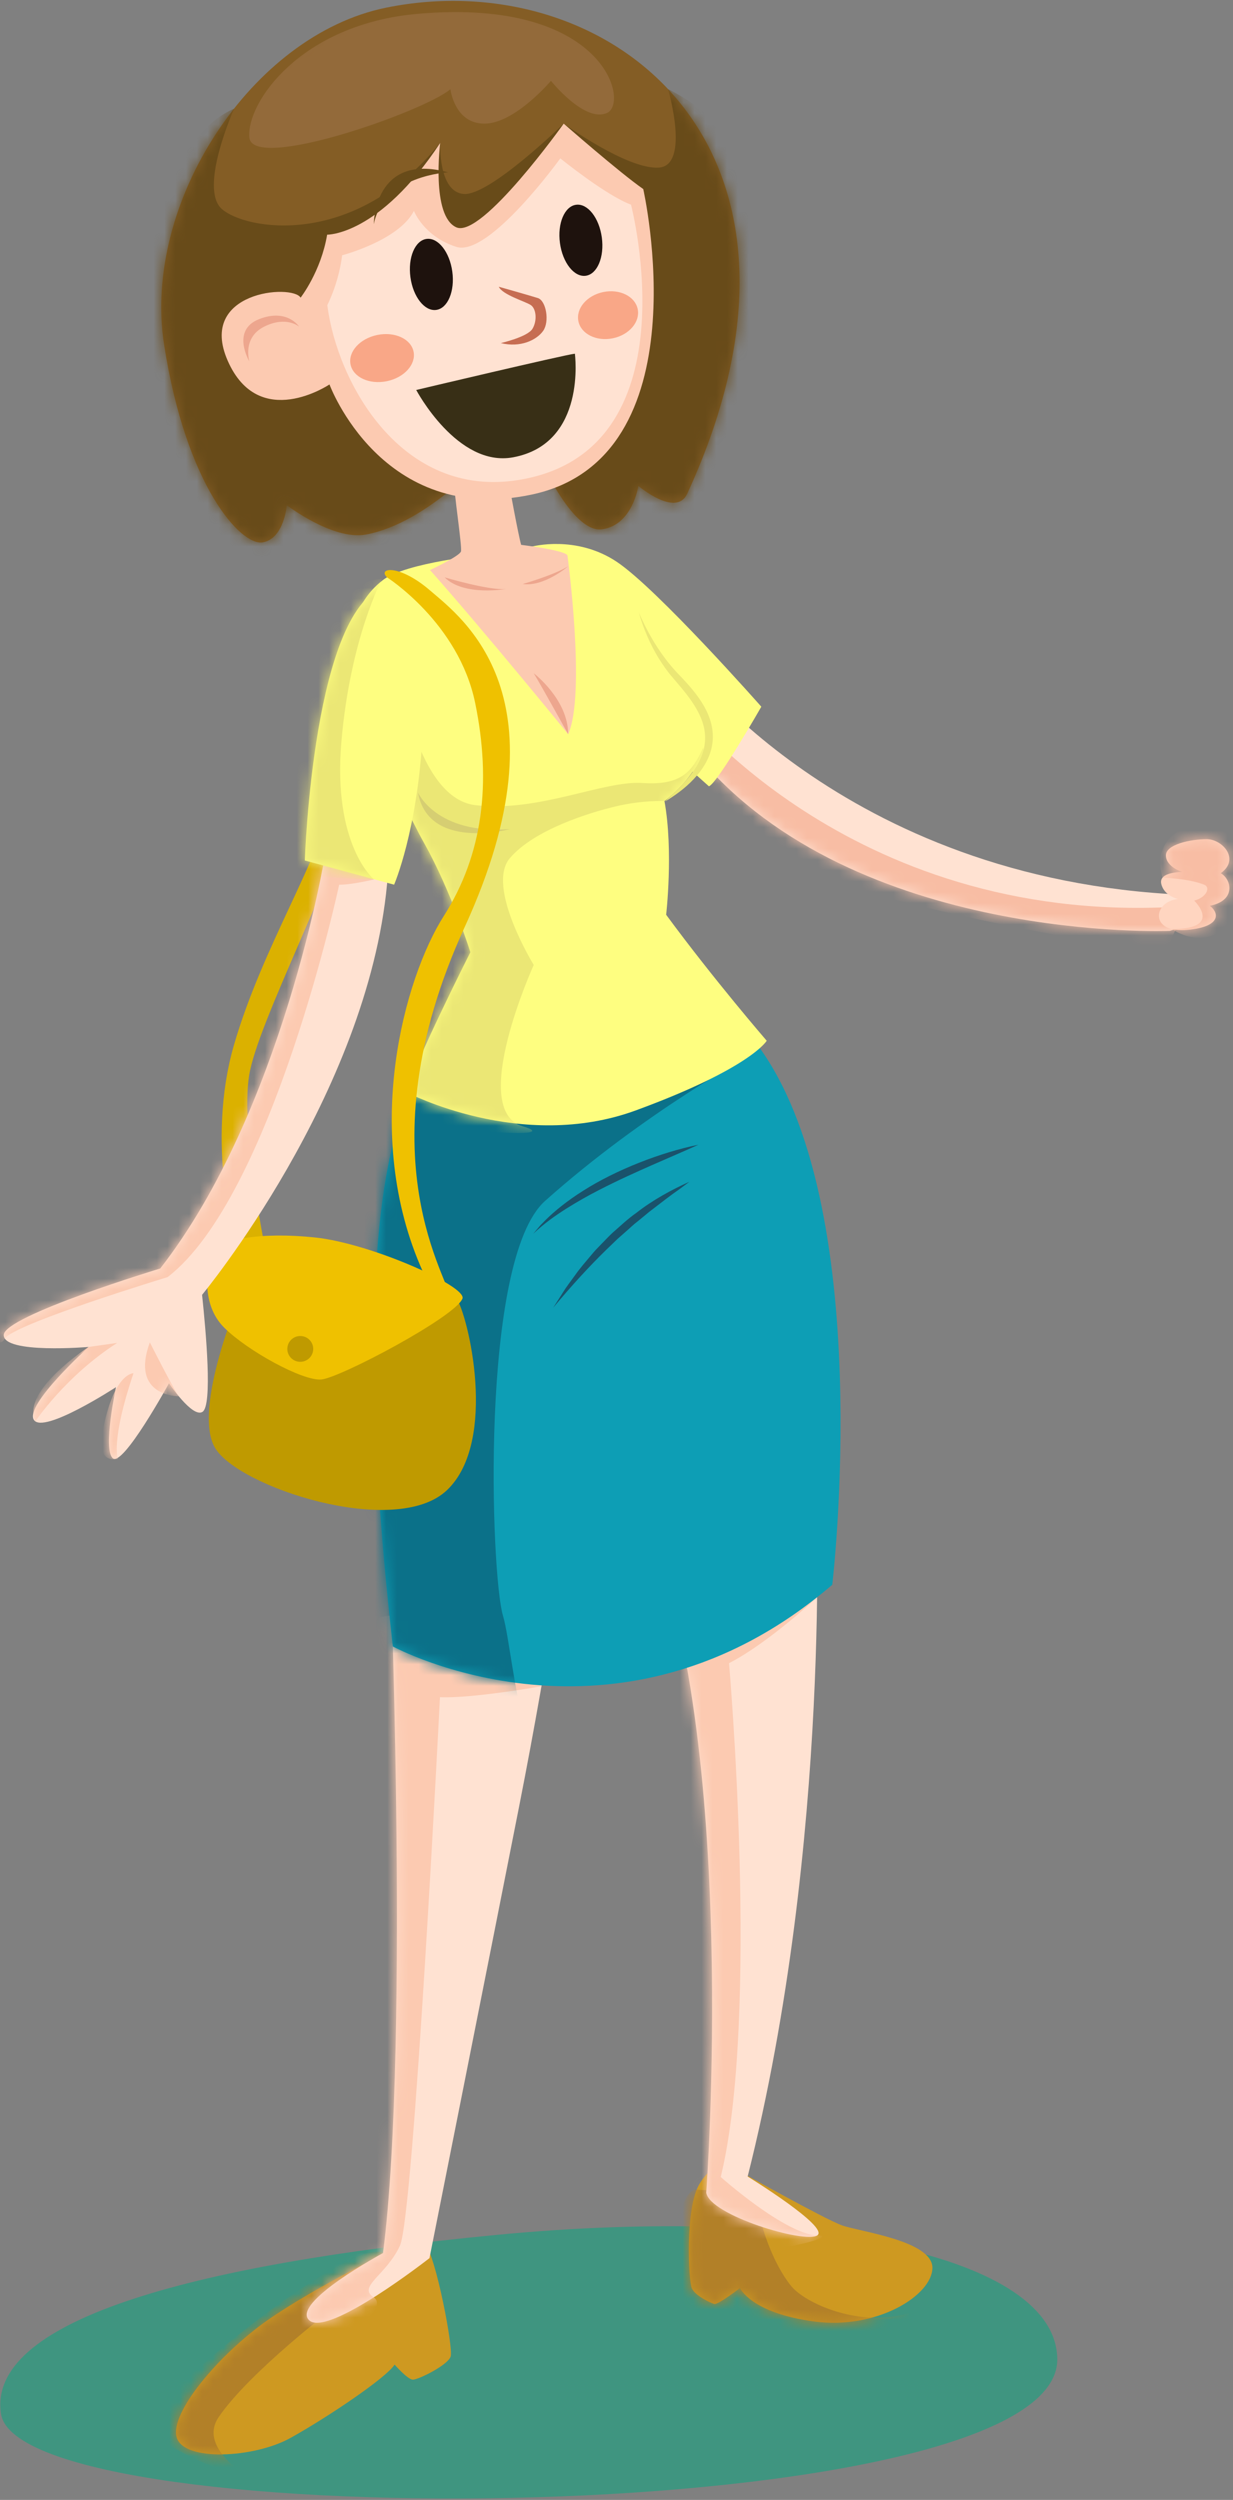 <?xml version="1.0" encoding="UTF-8" standalone="no"?>
<svg width="114px" height="231px" viewBox="0 0 114 231" version="1.1" xmlns="http://www.w3.org/2000/svg" xmlns:xlink="http://www.w3.org/1999/xlink" xmlns:sketch="http://www.bohemiancoding.com/sketch/ns">
    <rect x="0" y="0" width="114" height="231" fill="#808080" stroke="none"/>
    <!-- Generator: Sketch 3.3.3 (12081) - http://www.bohemiancoding.com/sketch -->
    <title>Imported Layers</title>
    <desc>Created with Sketch.</desc>
    <defs>
        <path id="path-1" d="M6.486,11.003 C20.988,28.272 50.054,27.078 50.054,27.078 C54.372,25.913 51.461,23.744 51.461,23.744 C19.612,22.412 4.952,1.838 4.952,1.838 C4.147,1.196 2.434,0.334 1.325,0.334 C-0.424,0.334 -0.673,2.477 6.486,11.003"></path>
        <path id="path-3" d="M1.05,1.925 C-0.291,4.148 0.032,10.881 0.346,11.569 C0.66,12.258 2.065,12.913 2.414,13.013 C2.765,13.113 4.798,11.542 4.798,11.542 C4.798,11.542 5.806,13.846 11.638,14.63 C17.471,15.413 22.557,12.215 22.589,9.689 C22.62,7.163 15.872,6.34 14.227,5.749 C12.582,5.158 4.511,0.617 4.511,0.617 C4.168,0.425 3.747,0.236 3.277,0.236 C2.607,0.236 1.838,0.619 1.05,1.925"></path>
        <path id="path-5" d="M2.232,12.712 C11.063,33.207 7.93,75.215 7.93,75.215 C8.255,77.309 17.061,79.941 18.2,79.159 C19.337,78.378 11.758,73.721 11.758,73.721 C19.605,42.597 18.08,10.226 18.08,10.226 C18.223,5.318 10.639,0.323 5.342,0.324 C1.075,0.325 -1.709,3.568 2.232,12.712"></path>
        <path id="path-7" d="M20.794,1.048 C20.794,1.048 12.965,4.818 8.508,7.958 C4.05,11.097 -0.51,16.51 0.156,18.757 C0.821,21.005 7.312,20.669 10.668,18.807 C14.025,16.946 19.552,13.24 20.303,12.025 C20.303,12.025 21.495,13.395 21.981,13.417 C22.468,13.438 25.244,12.075 25.489,11.269 C25.734,10.464 24.135,2.074 23.123,0.851 C22.818,0.483 22.486,0.354 22.17,0.354 C21.437,0.354 20.794,1.048 20.794,1.048"></path>
        <path id="path-9" d="M7.616,2.908 C7.616,2.908 9.65,50.83 7.096,70.542 C7.096,70.542 -1.466,75.154 0.273,76.756 C2.012,78.358 11.392,71.01 11.392,71.01 C11.392,71.01 17.008,42.826 19.662,29.368 C22.725,13.838 23.841,4.46 24.653,1.862 C25.015,0.707 22.133,0.12 18.623,0.12 C14.233,0.12 8.86,1.037 7.616,2.908"></path>
        <path id="path-11" d="M4.589,3.439 C4.589,3.439 -2.976,10.849 2.122,55.858 C2.122,55.858 22.906,67.162 42.75,50.157 C42.75,50.157 46.952,14.832 35.675,0.062 C35.675,0.062 9.039,0.309 4.589,3.439"></path>
        <path id="path-13" d="M20.967,0.714 C8.522,3.257 -1.565,18.743 0.46,31.831 C2.486,44.918 7.566,50.446 9.565,50.119 C11.564,49.792 11.807,46.683 11.807,46.683 C11.807,46.683 16.07,49.95 19.102,49.398 C24.923,48.339 30.509,41.897 30.509,41.897 L35.001,41.889 C35.001,41.889 38.116,49.306 40.955,48.911 C43.792,48.517 44.309,44.9 44.309,44.9 C44.309,44.9 47.8,47.86 48.831,45.621 C62.197,16.58 45.55,0.08 27.186,0.082 C25.122,0.082 23.034,0.291 20.967,0.714"></path>
        <path id="path-15" d="M12.648,0.726 C12.648,0.726 5.142,1.434 3.007,3.106 C0.873,4.779 -0.072,7.233 0.111,10.153 C0.293,13.073 4.344,22.922 6.859,27.402 C9.375,31.879 11.127,37.469 11.127,37.469 C11.127,37.469 6.032,47.537 5.24,50.413 C5.24,50.413 15.817,55.977 26.437,52.081 C37.056,48.185 38.528,45.65 38.528,45.65 C38.528,45.65 33.661,40.027 29.23,34.008 C29.23,34.008 29.911,28.111 29.073,23.499 C29.073,23.499 33.366,20.466 32.71,16.694 C32.053,12.921 28.588,11 27.449,8.453 C26.479,6.288 26.067,0.1 17.784,0.099 C16.33,0.099 14.634,0.29 12.648,0.726"></path>
        <path id="path-17" d="M30.06,8.316 C30.06,8.316 26.162,32.001 14.815,46.558 C14.815,46.558 0.387,50.923 0.345,52.7 C0.303,54.478 8.197,53.808 8.197,53.808 C8.197,53.808 2.27,59.162 3.128,60.542 C3.986,61.922 10.725,57.522 10.725,57.522 C10.725,57.522 9.489,63.223 10.421,64.088 C11.353,64.955 15.624,57.163 15.624,57.163 C15.624,57.163 17.796,60.408 18.725,59.804 C19.655,59.201 19.042,52.4 18.684,48.992 C18.684,48.992 33.951,30.582 35.789,11.013 C36.561,2.791 35.866,0.069 34.72,0.069 C33.138,0.069 30.695,5.254 30.06,8.316"></path>
        <path id="path-19" d="M7.835,0.358 C1.009,1.997 0.234,25.696 0.234,25.696 L8.49,27.934 C8.49,27.934 10.655,22.959 11.138,13.91 C11.601,5.236 9.844,0.329 8.065,0.329 C7.988,0.329 7.912,0.339 7.835,0.358"></path>
        <path id="path-21" d="M4.558,0.298 C3.122,0.299 0.728,0.769 0.783,1.836 C0.838,2.903 2.306,3.327 2.306,3.327 C2.306,3.327 0.092,3.29 0.353,4.427 C0.615,5.564 1.913,5.827 1.913,5.827 C-0.387,6.038 -0.804,9.021 2.774,8.685 C6.141,8.368 5.578,6.955 4.839,6.457 C7.326,5.965 6.84,3.986 5.852,3.445 C7.682,2.145 5.995,0.297 4.559,0.298 L4.558,0.298"></path>
    </defs>
    <g id="HOME" stroke="none" stroke-width="1" fill="none" fill-rule="evenodd" sketch:type="MSPage">
        <g id="Imported-Layers" sketch:type="MSLayerGroup">
            <g>
                <path d="M48.652,14.411 C48.652,14.411 52.328,13.187 54.79,15.792 C54.79,15.792 52.134,10.267 48.652,14.411" id="Fill-1" fill="#9E4204" sketch:type="MSShapeGroup"></path>
                <path d="M0.092,223.046 C-1.189,214.627 16.787,209.296 45.998,206.504 C75.208,203.712 97.673,208.485 97.754,217.993 C97.887,233.779 1.844,234.556 0.092,223.046" id="Fill-2" fill="#3F9580" sketch:type="MSShapeGroup"></path>
                <path d="M108.157,86.018 C108.157,86.018 79.091,87.211 64.589,69.942 C52.887,56.007 60.98,59.124 63.055,60.778 C63.055,60.778 77.716,81.352 109.565,82.684 C109.565,82.684 112.475,84.853 108.157,86.018" id="Fill-3" fill="#FFE2D2" sketch:type="MSShapeGroup"></path>
                <g id="Group-6" transform="translate(58.103, 58.94)">
                    <mask id="mask-2" sketch:name="Clip 5" fill="white">
                        <use xlink:href="#path-1"></use>
                    </mask>
                    <g id="Clip-5"></g>
                    <path d="M5.123,6.363 C5.123,6.363 21.051,27.095 51.883,24.769 C51.883,24.769 48.22,29.821 49.864,33.055 C49.864,33.055 46.05,33.17 46.653,28.674 C46.653,28.674 9.957,23.179 3.331,15.079 C-3.294,6.978 1.657,4.068 5.123,6.363" id="Fill-4" fill="#F8BDA4" sketch:type="MSShapeGroup" mask="url(#mask-2)"></path>
                </g>
                <path d="M49.192,50.505 C49.192,50.505 53.26,49.407 57.014,51.906 C60.768,54.405 70.39,65.302 70.39,65.302 C70.39,65.302 66.352,72.357 65.547,72.659 C65.547,72.659 60.46,68.138 56.575,64.504 C52.69,60.87 45.024,52.555 49.192,50.505" id="Fill-7" fill="#FEFE80" sketch:type="MSShapeGroup"></path>
                <path d="M68.131,200.5 C68.131,200.5 76.201,205.041 77.847,205.632 C79.492,206.223 86.24,207.046 86.208,209.572 C86.176,212.098 81.09,215.296 75.257,214.513 C69.425,213.729 68.417,211.424 68.417,211.424 C68.417,211.424 66.384,212.995 66.034,212.896 C65.684,212.796 64.28,212.14 63.966,211.452 C63.651,210.764 63.328,204.03 64.67,201.808 C66.01,199.585 67.3,200.035 68.131,200.5" id="Fill-8" fill="#CE9921" sketch:type="MSShapeGroup"></path>
                <g id="Group-11" transform="translate(63.619, 199.883)">
                    <mask id="mask-4" sketch:name="Clip 10" fill="white">
                        <use xlink:href="#path-3"></use>
                    </mask>
                    <g id="Clip-10"></g>
                    <path d="M6.916,6.046 C6.916,6.046 7.834,9.28 9.544,11.372 C11.254,13.464 19.85,17.024 25.044,10.73 C25.044,10.73 25.276,13.303 24.708,14.236 C24.14,15.168 8.227,22.537 5.151,15.227 C5.151,15.227 0.464,15.769 -0.917,13.121 C-2.297,10.473 -0.963,2.287 0.794,2.446 C2.55,2.605 6.146,2.255 6.916,6.046" id="Fill-9" fill="#B28028" sketch:type="MSShapeGroup" mask="url(#mask-4)"></path>
                </g>
                <path d="M75.448,137.624 C75.448,137.624 76.972,169.995 69.126,201.119 C69.126,201.119 76.705,205.776 75.567,206.557 C74.429,207.338 65.622,204.707 65.298,202.613 C65.298,202.613 68.431,160.605 59.6,140.11 C50.767,119.616 75.705,128.763 75.448,137.624" id="Fill-12" fill="#FFE2D2" sketch:type="MSShapeGroup"></path>
                <g id="Group-15" transform="translate(57.368, 127.398)">
                    <mask id="mask-6" sketch:name="Clip 14" fill="white">
                        <use xlink:href="#path-5"></use>
                    </mask>
                    <g id="Clip-14"></g>
                    <path d="M18.18,20.193 C18.18,20.193 13.678,24.426 10.036,26.285 C10.036,26.285 12.895,58.915 9.269,73.765 C9.269,73.765 15.247,79.079 18.2,79.159 C21.151,79.24 9.095,82.027 7.634,80.013 C6.171,78 4.309,73.331 4.309,73.331 C4.309,73.331 6.466,32.436 3.171,23.961 C-0.125,15.486 16.299,8.36 18.18,20.193" id="Fill-13" fill="#FCCAB1" sketch:type="MSShapeGroup" mask="url(#mask-6)"></path>
                </g>
                <path d="M36.975,207.52 C36.975,207.52 29.146,211.291 24.688,214.43 C20.23,217.569 15.671,222.982 16.337,225.229 C17.002,227.478 23.492,227.141 26.849,225.28 C30.205,223.418 35.732,219.712 36.483,218.498 C36.483,218.498 37.676,219.868 38.162,219.889 C38.648,219.911 41.425,218.547 41.67,217.741 C41.915,216.936 40.315,208.547 39.303,207.323 C38.291,206.1 36.975,207.52 36.975,207.52" id="Fill-16" fill="#CE9921" sketch:type="MSShapeGroup"></path>
                <g id="Group-19" transform="translate(16.181, 206.472)">
                    <mask id="mask-8" sketch:name="Clip 18" fill="white">
                        <use xlink:href="#path-7"></use>
                    </mask>
                    <g id="Clip-18"></g>
                    <path d="M14.837,6.657 C14.837,6.657 6.929,12.656 4.046,16.863 C1.95,19.92 7.422,22.799 7.422,22.799 C7.422,22.799 -3.288,19.743 -2.052,16.863 C-0.816,13.983 16.427,0.128 19.232,1.718 C22.036,3.309 14.837,6.657 14.837,6.657" id="Fill-17" fill="#B28028" sketch:type="MSShapeGroup" mask="url(#mask-8)"></path>
                </g>
                <path d="M35.932,140.556 C35.932,140.556 37.966,188.478 35.412,208.191 C35.412,208.191 26.85,212.802 28.589,214.404 C30.328,216.006 39.709,208.659 39.709,208.659 C39.709,208.659 45.325,180.474 47.979,167.017 C51.041,151.486 52.157,142.108 52.97,139.509 C53.782,136.911 38.171,137.189 35.932,140.556" id="Fill-20" fill="#FFE2D2" sketch:type="MSShapeGroup"></path>
                <g id="Group-23" transform="translate(28.316, 137.648)">
                    <mask id="mask-10" sketch:name="Clip 22" fill="white">
                        <use xlink:href="#path-9"></use>
                    </mask>
                    <g id="Clip-22"></g>
                    <path d="M21.745,18.172 C21.745,18.172 15.294,19.315 12.362,19.178 C12.362,19.178 9.947,67.121 8.658,69.872 C7.37,72.624 4.7,73.645 6.24,74.638 C7.782,75.631 2.917,79.667 0.04,77.954 C-2.837,76.242 -1.798,71.413 0.04,69.763 C1.877,68.113 6.24,56.494 6.24,56.494 C6.24,56.494 2.793,14.972 5.173,12.617 C7.553,10.261 18.544,11.699 21.745,18.172" id="Fill-21" fill="#FCCAB1" sketch:type="MSShapeGroup" mask="url(#mask-10)"></path>
                </g>
                <path d="M38.789,99.72 C38.789,99.72 31.224,107.129 36.322,152.139 C36.322,152.139 57.106,163.443 76.95,146.438 C76.95,146.438 81.151,111.113 69.875,96.343 C69.875,96.343 43.239,96.589 38.789,99.72" id="Fill-24" fill="#0D9EB5" sketch:type="MSShapeGroup"></path>
                <g id="Group-29" transform="translate(34.2, 96.281)">
                    <mask id="mask-12" sketch:name="Clip 26" fill="white">
                        <use xlink:href="#path-11"></use>
                    </mask>
                    <g id="Clip-26"></g>
                    <path d="M35.408,1.093 C35.408,1.093 25.378,6.487 16.194,14.691 C10.129,20.109 11.183,49.337 12.307,53.028 C13.432,56.718 14.301,75.787 22.769,70.455 C22.769,70.455 26.339,62.869 17.002,62.869 C7.665,62.869 2.064,59.608 0.357,58.085 C-1.35,56.562 -7.822,14.938 -1.75,8.566 C4.321,2.194 8.913,-6.279 35.408,1.093" id="Fill-25" fill="#0B7189" sketch:type="MSShapeGroup" mask="url(#mask-12)"></path>
                    <path d="M15.098,17.727 C15.098,17.727 15.203,17.602 15.397,17.371 C15.494,17.257 15.614,17.116 15.754,16.951 C15.906,16.797 16.078,16.62 16.271,16.425 C17.051,15.652 18.249,14.666 19.747,13.731 C22.73,11.832 26.885,10.205 30.369,9.497 C30.369,9.497 29.988,9.678 29.256,9.996 C28.527,10.314 27.453,10.782 26.069,11.386 C24.695,11.997 23.013,12.738 21.123,13.714 C20.175,14.198 19.185,14.758 18.161,15.399 C17.141,16.047 16.088,16.787 15.098,17.727" id="Fill-27" fill="#1A526B" sketch:type="MSShapeGroup" mask="url(#mask-12)"></path>
                    <path d="M16.947,24.559 C16.947,24.559 17.293,24.014 17.872,23.105 C18.154,22.644 18.551,22.132 18.979,21.54 C19.398,20.939 19.933,20.326 20.492,19.661 C20.766,19.322 21.08,19.001 21.401,18.673 C21.723,18.345 22.045,18.003 22.39,17.672 C23.11,17.046 23.82,16.361 24.629,15.795 C26.182,14.579 27.936,13.64 29.534,12.919 C29.534,12.919 29.205,13.181 28.567,13.642 C27.916,14.084 27.001,14.796 25.828,15.696 C25.543,15.932 25.242,16.18 24.926,16.441 C24.766,16.57 24.603,16.702 24.436,16.836 C24.271,16.974 24.112,17.127 23.944,17.276 C23.607,17.573 23.256,17.884 22.89,18.206 C22.539,18.544 22.174,18.896 21.796,19.259 C20.297,20.729 18.663,22.491 16.947,24.559" id="Fill-28" fill="#1A526B" sketch:type="MSShapeGroup" mask="url(#mask-12)"></path>
                </g>
                <path d="M63.541,45.621 C62.51,47.86 59.019,44.9 59.019,44.9 C59.019,44.9 58.502,48.517 55.664,48.911 C52.826,49.306 49.711,41.889 49.711,41.889 L45.219,41.897 C45.219,41.897 39.633,48.339 33.812,49.398 C30.779,49.95 26.517,46.683 26.517,46.683 C26.517,46.683 26.274,49.792 24.274,50.119 C22.275,50.446 17.196,44.918 15.169,31.83 C13.144,18.743 23.232,3.257 35.677,0.714 C56.136,-3.469 78.409,13.316 63.541,45.621" id="Fill-30" fill="#845D25" sketch:type="MSShapeGroup"></path>
                <g id="Group-34" transform="translate(14.71, 0)">
                    <mask id="mask-14" sketch:name="Clip 32" fill="white">
                        <use xlink:href="#path-13"></use>
                    </mask>
                    <g id="Clip-32"></g>
                    <path d="M6.936,10.044 C6.936,10.044 3.645,17.376 5.788,19.303 C7.932,21.229 17.96,23.089 25.99,13.206 C25.99,13.206 25.788,17.767 28.189,17.927 C30.588,18.085 37.409,11.424 37.409,11.424 C37.409,11.424 43.315,15.697 46.214,15.487 C49.114,15.276 47.061,8.244 47.061,8.244 C47.061,8.244 68.801,17.927 51.957,46.654 C43.369,61.3 31.408,50.132 31.408,50.132 C31.408,50.132 6.886,67.476 0.2,56.586 C-6.485,45.697 -3.396,14.441 6.936,10.044" id="Fill-31" fill="#684B19" sketch:type="MSShapeGroup" mask="url(#mask-14)"></path>
                    <path d="M23.938,1.273 C13.066,2.221 8.069,9.494 8.344,12.697 C8.618,15.898 24.518,10.294 26.935,8.244 C26.935,8.244 27.314,11.462 30.118,11.424 C32.922,11.388 36.229,7.468 36.229,7.468 C36.229,7.468 39.359,11.388 41.426,10.431 C43.495,9.474 41.18,-0.231 23.938,1.273" id="Fill-33" fill="#936A3A" sketch:type="MSShapeGroup" mask="url(#mask-14)"></path>
                </g>
                <path d="M59.473,17.47 C59.473,17.47 65.125,42.346 49.123,45.709 C35.279,48.62 30.463,35.524 30.463,35.524 C30.463,35.524 23.946,39.911 21.056,33.339 C18.23,26.912 27.015,26.221 27.794,27.503 C27.794,27.503 29.677,25.091 30.247,21.685 C30.247,21.685 35.034,21.793 40.7,13.206 C40.7,13.206 39.84,19.967 42.196,21.008 C44.552,22.048 52.119,11.424 52.119,11.424 C52.119,11.424 57.245,15.916 59.473,17.47" id="Fill-35" fill="#FCCAB1" sketch:type="MSShapeGroup"></path>
                <path d="M31.635,23.588 C31.635,23.588 36.875,22.221 38.271,19.487 C38.271,19.487 39.175,21.856 42.196,22.813 C45.217,23.77 51.805,14.635 51.805,14.635 C51.805,14.635 56.023,18.058 58.342,18.911 C58.342,18.911 64.279,41.72 47.94,44.352 C37.113,46.096 31.176,35.373 30.262,28.201 C31.086,26.496 31.484,24.818 31.635,23.588" id="Fill-36" fill="#FFE2D2" sketch:type="MSShapeGroup"></path>
                <path d="M27.653,30.183 C27.653,30.183 26.555,28.464 23.946,29.494 C21.337,30.524 23.054,33.395 23.054,33.395 C23.054,33.395 22.378,31.208 24.426,30.183 C26.475,29.157 27.653,30.183 27.653,30.183" id="Fill-37" fill="#EDA68E" sketch:type="MSShapeGroup"></path>
                <path d="M46.117,26.496 C46.117,26.496 48.954,27.298 49.726,27.54 C50.499,27.782 50.83,29.72 50.217,30.577 C49.604,31.434 48.11,32.147 46.302,31.703 C46.302,31.703 48.782,31.137 49.234,30.377 C49.686,29.617 49.578,28.521 49.071,28.186 C48.564,27.852 46.45,27.239 46.117,26.496" id="Fill-38" fill="#C66D52" sketch:type="MSShapeGroup"></path>
                <path d="M55.643,21.942 C55.89,23.753 55.223,25.339 54.154,25.483 C53.085,25.627 52.019,24.276 51.772,22.463 C51.525,20.651 52.192,19.065 53.261,18.922 C54.331,18.778 55.397,20.129 55.643,21.942" id="Fill-39" fill="#1E120D" sketch:type="MSShapeGroup"></path>
                <path d="M41.819,25.098 C42.066,26.909 41.399,28.495 40.33,28.639 C39.261,28.783 38.194,27.432 37.948,25.619 C37.701,23.807 38.368,22.221 39.437,22.078 C40.506,21.933 41.573,23.285 41.819,25.098" id="Fill-40" fill="#1E120D" sketch:type="MSShapeGroup"></path>
                <path d="M38.483,36.036 C38.483,36.036 52.155,32.795 53.152,32.682 C53.152,32.682 54.279,40.977 47.449,42.256 C42.288,43.223 38.483,36.036 38.483,36.036" id="Fill-41" fill="#382F16" sketch:type="MSShapeGroup"></path>
                <path d="M38.237,32.489 C38.482,33.669 37.376,34.893 35.768,35.224 C34.159,35.555 32.657,34.867 32.412,33.687 C32.167,32.507 33.273,31.282 34.882,30.952 C36.49,30.621 37.993,31.309 38.237,32.489" id="Fill-42" fill="#F9A787" sketch:type="MSShapeGroup"></path>
                <path d="M58.96,28.559 C59.205,29.739 58.176,30.947 56.662,31.259 C55.148,31.57 53.722,30.866 53.477,29.686 C53.232,28.506 54.261,27.297 55.775,26.986 C57.29,26.675 58.715,27.379 58.96,28.559" id="Fill-43" fill="#F9A787" sketch:type="MSShapeGroup"></path>
                <path d="M41.431,15.925 C41.431,15.925 35.48,16.196 34.56,20.707 C34.56,20.707 34.553,14.049 41.431,15.925" id="Fill-44" fill="#684B19" sketch:type="MSShapeGroup"></path>
                <path d="M45.01,51.246 C45.01,51.246 37.503,51.953 35.369,53.626 C33.235,55.299 32.289,57.753 32.472,60.672 C32.654,63.592 36.705,73.442 39.221,77.921 C41.736,82.399 43.488,87.988 43.488,87.988 C43.488,87.988 38.393,98.057 37.601,100.933 C37.601,100.933 48.178,106.497 58.798,102.601 C69.417,98.704 70.889,96.17 70.889,96.17 C70.889,96.17 66.022,90.547 61.591,84.528 C61.591,84.528 62.272,78.631 61.434,74.018 C61.434,74.018 65.727,70.985 65.071,67.213 C64.415,63.441 60.949,61.52 59.81,58.973 C58.67,56.427 58.301,48.323 45.01,51.246" id="Fill-45" fill="#FEFE80" sketch:type="MSShapeGroup"></path>
                <g id="Group-49" transform="translate(32.361, 50.52)">
                    <mask id="mask-16" sketch:name="Clip 47" fill="white">
                        <use xlink:href="#path-15"></use>
                    </mask>
                    <g id="Clip-47"></g>
                    <path d="M4.286,9.962 C4.286,9.962 5.728,23.198 11.598,23.882 C17.467,24.565 23.416,21.588 27.032,21.832 C30.648,22.075 31.634,20.774 32.652,18.569 C32.652,18.569 33.402,21.065 29.073,23.499 C29.073,23.499 27.079,23.403 24.607,23.984 C22.136,24.565 17.049,26.135 14.787,28.767 C12.524,31.4 16.987,38.644 16.987,38.644 C16.987,38.644 10.893,52.062 15.966,53.555 C21.038,55.048 2.603,53.671 2.964,51.284 C3.324,48.897 8.108,36.888 8.108,36.888 C8.108,36.888 -6.875,21.8 4.286,9.962" id="Fill-46" fill="#EBE775" sketch:type="MSShapeGroup" mask="url(#mask-16)"></path>
                    <path d="M6.286,22.72 C6.286,22.72 8.009,26.62 14.787,26.089 C14.787,26.089 7.26,28.136 6.286,22.72" id="Fill-48" fill="#D6CE72" sketch:type="MSShapeGroup" mask="url(#mask-16)"></path>
                </g>
                <path d="M59.059,56.566 C59.059,56.566 59.339,57.292 59.954,58.429 C60.576,59.567 61.521,61.098 62.99,62.566 C63.705,63.33 64.473,64.177 65.072,65.214 C65.368,65.732 65.618,66.299 65.765,66.908 C65.914,67.516 65.952,68.165 65.851,68.793 C65.652,70.062 64.938,71.149 64.132,72 C63.32,72.863 62.385,73.525 61.473,74.073 C61.473,74.073 61.566,73.987 61.747,73.82 C61.93,73.658 62.201,73.413 62.539,73.078 C62.879,72.748 63.283,72.321 63.714,71.79 C64.14,71.259 64.589,70.605 64.888,69.804 C65.197,69.009 65.308,68.055 65.049,67.064 C64.797,66.071 64.197,65.072 63.422,64.084 C63.033,63.588 62.602,63.092 62.155,62.564 C61.7,62.043 61.285,61.436 60.891,60.816 C60.128,59.553 59.49,58.12 59.059,56.566" id="Fill-50" fill="#EBE775" sketch:type="MSShapeGroup"></path>
                <path d="M47.075,44.787 C47.075,44.787 47.913,49.399 48.184,50.347 C48.184,50.347 52.524,50.875 52.472,51.369 C52.472,51.369 54.193,64.171 52.53,67.841 C52.53,67.841 44.767,58.306 39.76,52.677 C39.76,52.677 42.497,51.388 42.62,50.955 C42.744,50.522 41.899,45.086 42.049,44.959 C42.2,44.83 47.075,44.787 47.075,44.787" id="Fill-51" fill="#FCCAB1" sketch:type="MSShapeGroup"></path>
                <path d="M49.348,62.212 C49.348,62.212 52.53,64.628 52.53,67.841 C52.53,67.841 50.126,63.495 49.348,62.212" id="Fill-52" fill="#EDA68E" sketch:type="MSShapeGroup"></path>
                <path d="M41.11,53.351 C41.11,53.351 45.297,54.6 46.808,54.42 C46.808,54.42 42.898,55.129 41.11,53.351" id="Fill-53" fill="#EDA68E" sketch:type="MSShapeGroup"></path>
                <path d="M48.326,53.967 C48.326,53.967 51.211,53.146 52.53,52.326 C52.53,52.326 50.325,54.24 48.326,53.967" id="Fill-54" fill="#EDA68E" sketch:type="MSShapeGroup"></path>
                <path d="M33.904,56.314 C33.904,56.314 35.094,64.749 33.159,72.656 C31.225,80.563 23.824,94.404 23.031,99.392 C22.24,104.379 24.577,115.69 24.577,115.69 C24.577,115.69 22.581,117.586 22.143,116.358 C21.704,115.13 18.995,105.637 21.635,96.548 C24.274,87.46 29.675,79.261 30.811,73.484 C32.642,64.167 32.238,57.125 33.904,56.314 C36.693,54.956 33.904,56.314 33.904,56.314" id="Fill-55" fill="#DBB100" sketch:type="MSShapeGroup"></path>
                <path d="M22.215,119.703 C22.215,119.703 17.815,130.039 19.84,133.716 C21.865,137.393 36.613,142.224 41.346,137.679 C46.079,133.134 43.261,121.454 42.194,119.958 C41.127,118.463 26.051,116.634 22.215,119.703" id="Fill-56" fill="#BF9A00" sketch:type="MSShapeGroup"></path>
                <path d="M42.755,120.003 C43.223,118.871 34.296,114.898 29.168,114.351 C24.04,113.803 20.028,114.537 19.569,115.872 C19.108,117.206 18.578,120.539 20.727,122.678 C22.875,124.818 27.973,127.615 29.703,127.471 C31.431,127.327 42.054,121.705 42.755,120.003" id="Fill-57" fill="#EFC100" sketch:type="MSShapeGroup"></path>
                <path d="M27.667,125.833 C28.326,125.885 28.903,125.396 28.956,124.739 C29.008,124.083 28.517,123.509 27.858,123.457 C27.199,123.404 26.622,123.894 26.569,124.55 C26.516,125.206 27.008,125.78 27.667,125.833" id="Fill-58" fill="#BF9A00" sketch:type="MSShapeGroup"></path>
                <path d="M35.783,53.351 C35.783,53.351 42.406,57.554 43.931,64.946 C45.456,72.338 44.647,78.975 41.032,84.641 C37.417,90.307 33.327,104.698 39.108,117.533 C39.108,117.533 41.246,121.219 41.562,119.908 C41.88,118.597 33.211,106.939 42.974,85.64 C52.738,64.34 42.697,57.09 39.76,54.559 C36.897,52.093 34.872,52.459 35.783,53.351" id="Fill-59" fill="#EFC100" sketch:type="MSShapeGroup"></path>
                <path d="M30.06,78.97 C30.06,78.97 26.161,102.656 14.815,117.213 C14.815,117.213 0.387,121.577 0.345,123.354 C0.303,125.132 8.197,124.462 8.197,124.462 C8.197,124.462 2.27,129.816 3.128,131.196 C3.986,132.576 10.725,128.176 10.725,128.176 C10.725,128.176 9.489,133.877 10.421,134.743 C11.353,135.609 15.624,127.818 15.624,127.818 C15.624,127.818 17.797,131.063 18.726,130.459 C19.655,129.856 19.042,123.055 18.684,119.647 C18.684,119.647 33.951,101.237 35.789,81.667 C37.626,62.097 31.155,73.69 30.06,78.97" id="Fill-60" fill="#FFE2D2" sketch:type="MSShapeGroup"></path>
                <g id="Group-66" transform="translate(0, 70.655)">
                    <mask id="mask-18" sketch:name="Clip 62" fill="white">
                        <use xlink:href="#path-17"></use>
                    </mask>
                    <g id="Clip-62"></g>
                    <path d="M36.115,10.24 C36.115,10.24 32.803,11.128 31.36,11.094 C31.36,11.094 25.182,39.902 15.501,47.352 C15.501,47.352 1.258,51.682 0.45,53.036 C-0.357,54.391 -1.008,51.452 0.45,50.085 C1.908,48.718 14.471,44.618 14.471,44.618 C14.471,44.618 28.477,11.881 29.164,7.985 C29.85,4.089 36.115,10.24 36.115,10.24" id="Fill-61" fill="#FCCAB1" sketch:type="MSShapeGroup" mask="url(#mask-18)"></path>
                    <path d="M13.854,53.385 C13.854,53.385 16.006,57.643 16.531,58.368 C16.531,58.368 12,58.423 13.854,53.385" id="Fill-63" fill="#FCCAB1" sketch:type="MSShapeGroup" mask="url(#mask-18)"></path>
                    <path d="M8.197,53.808 C8.197,53.808 1.887,57.884 3.27,60.683 C3.27,60.683 6.027,56.528 10.833,53.434 L8.197,53.808" id="Fill-64" fill="#FCCAB1" sketch:type="MSShapeGroup" mask="url(#mask-18)"></path>
                    <path d="M12.343,56.236 C12.343,56.236 10.489,56.168 9.46,61.772 C8.917,64.726 10.902,64.156 10.902,64.156 C10.902,64.156 10.215,62.524 12.343,56.236" id="Fill-65" fill="#FCCAB1" sketch:type="MSShapeGroup" mask="url(#mask-18)"></path>
                </g>
                <path d="M35.783,54.172 C37.636,53.727 39.57,58.676 39.087,67.724 C38.604,76.774 36.438,81.749 36.438,81.749 L28.182,79.511 C28.182,79.511 28.958,55.812 35.783,54.172" id="Fill-67" fill="#FEFE80" sketch:type="MSShapeGroup"></path>
                <g id="Group-70" transform="translate(27.948, 53.815)">
                    <mask id="mask-20" sketch:name="Clip 69" fill="white">
                        <use xlink:href="#path-19"></use>
                    </mask>
                    <g id="Clip-69"></g>
                    <path d="M7.377,-0.311 C7.377,-0.311 4.442,5.141 3.618,14.71 C2.794,24.278 6.608,27.424 6.608,27.424 C6.608,27.424 0.048,27.558 -1.462,26.055 C-2.973,24.551 0.308,-0.513 7.377,-0.311" id="Fill-68" fill="#EBE775" sketch:type="MSShapeGroup" mask="url(#mask-20)"></path>
                </g>
                <path d="M109.788,85.929 C106.208,86.266 106.626,83.282 108.926,83.071 C108.926,83.071 107.628,82.808 107.367,81.671 C107.106,80.534 109.319,80.571 109.319,80.571 C109.319,80.571 107.851,80.147 107.796,79.08 C107.741,78.013 110.135,77.543 111.571,77.542 C113.007,77.541 114.696,79.388 112.865,80.689 C113.852,81.23 114.339,83.209 111.852,83.701 C112.591,84.199 113.154,85.612 109.788,85.929" id="Fill-71" fill="#FFD5C0" sketch:type="MSShapeGroup"></path>
                <g id="Group-74" transform="translate(107.013, 77.244)">
                    <mask id="mask-22" sketch:name="Clip 73" fill="white">
                        <use xlink:href="#path-21"></use>
                    </mask>
                    <g id="Clip-73"></g>
                    <path d="M0.471,3.86 C0.471,3.86 2.85,3.919 4.322,4.505 C4.953,4.756 4.51,5.705 3.396,5.974 C3.396,5.974 6.141,8.606 1.332,8.604 C1.332,8.604 4.508,10.843 6.656,7.911 C8.804,4.979 10.63,-0.483 8.023,-1.209 C5.416,-1.935 -0.965,-1.211 0.471,3.86" id="Fill-72" fill="#F8BDA4" sketch:type="MSShapeGroup" mask="url(#mask-22)"></path>
                </g>
            </g>
        </g>
    </g>
</svg>